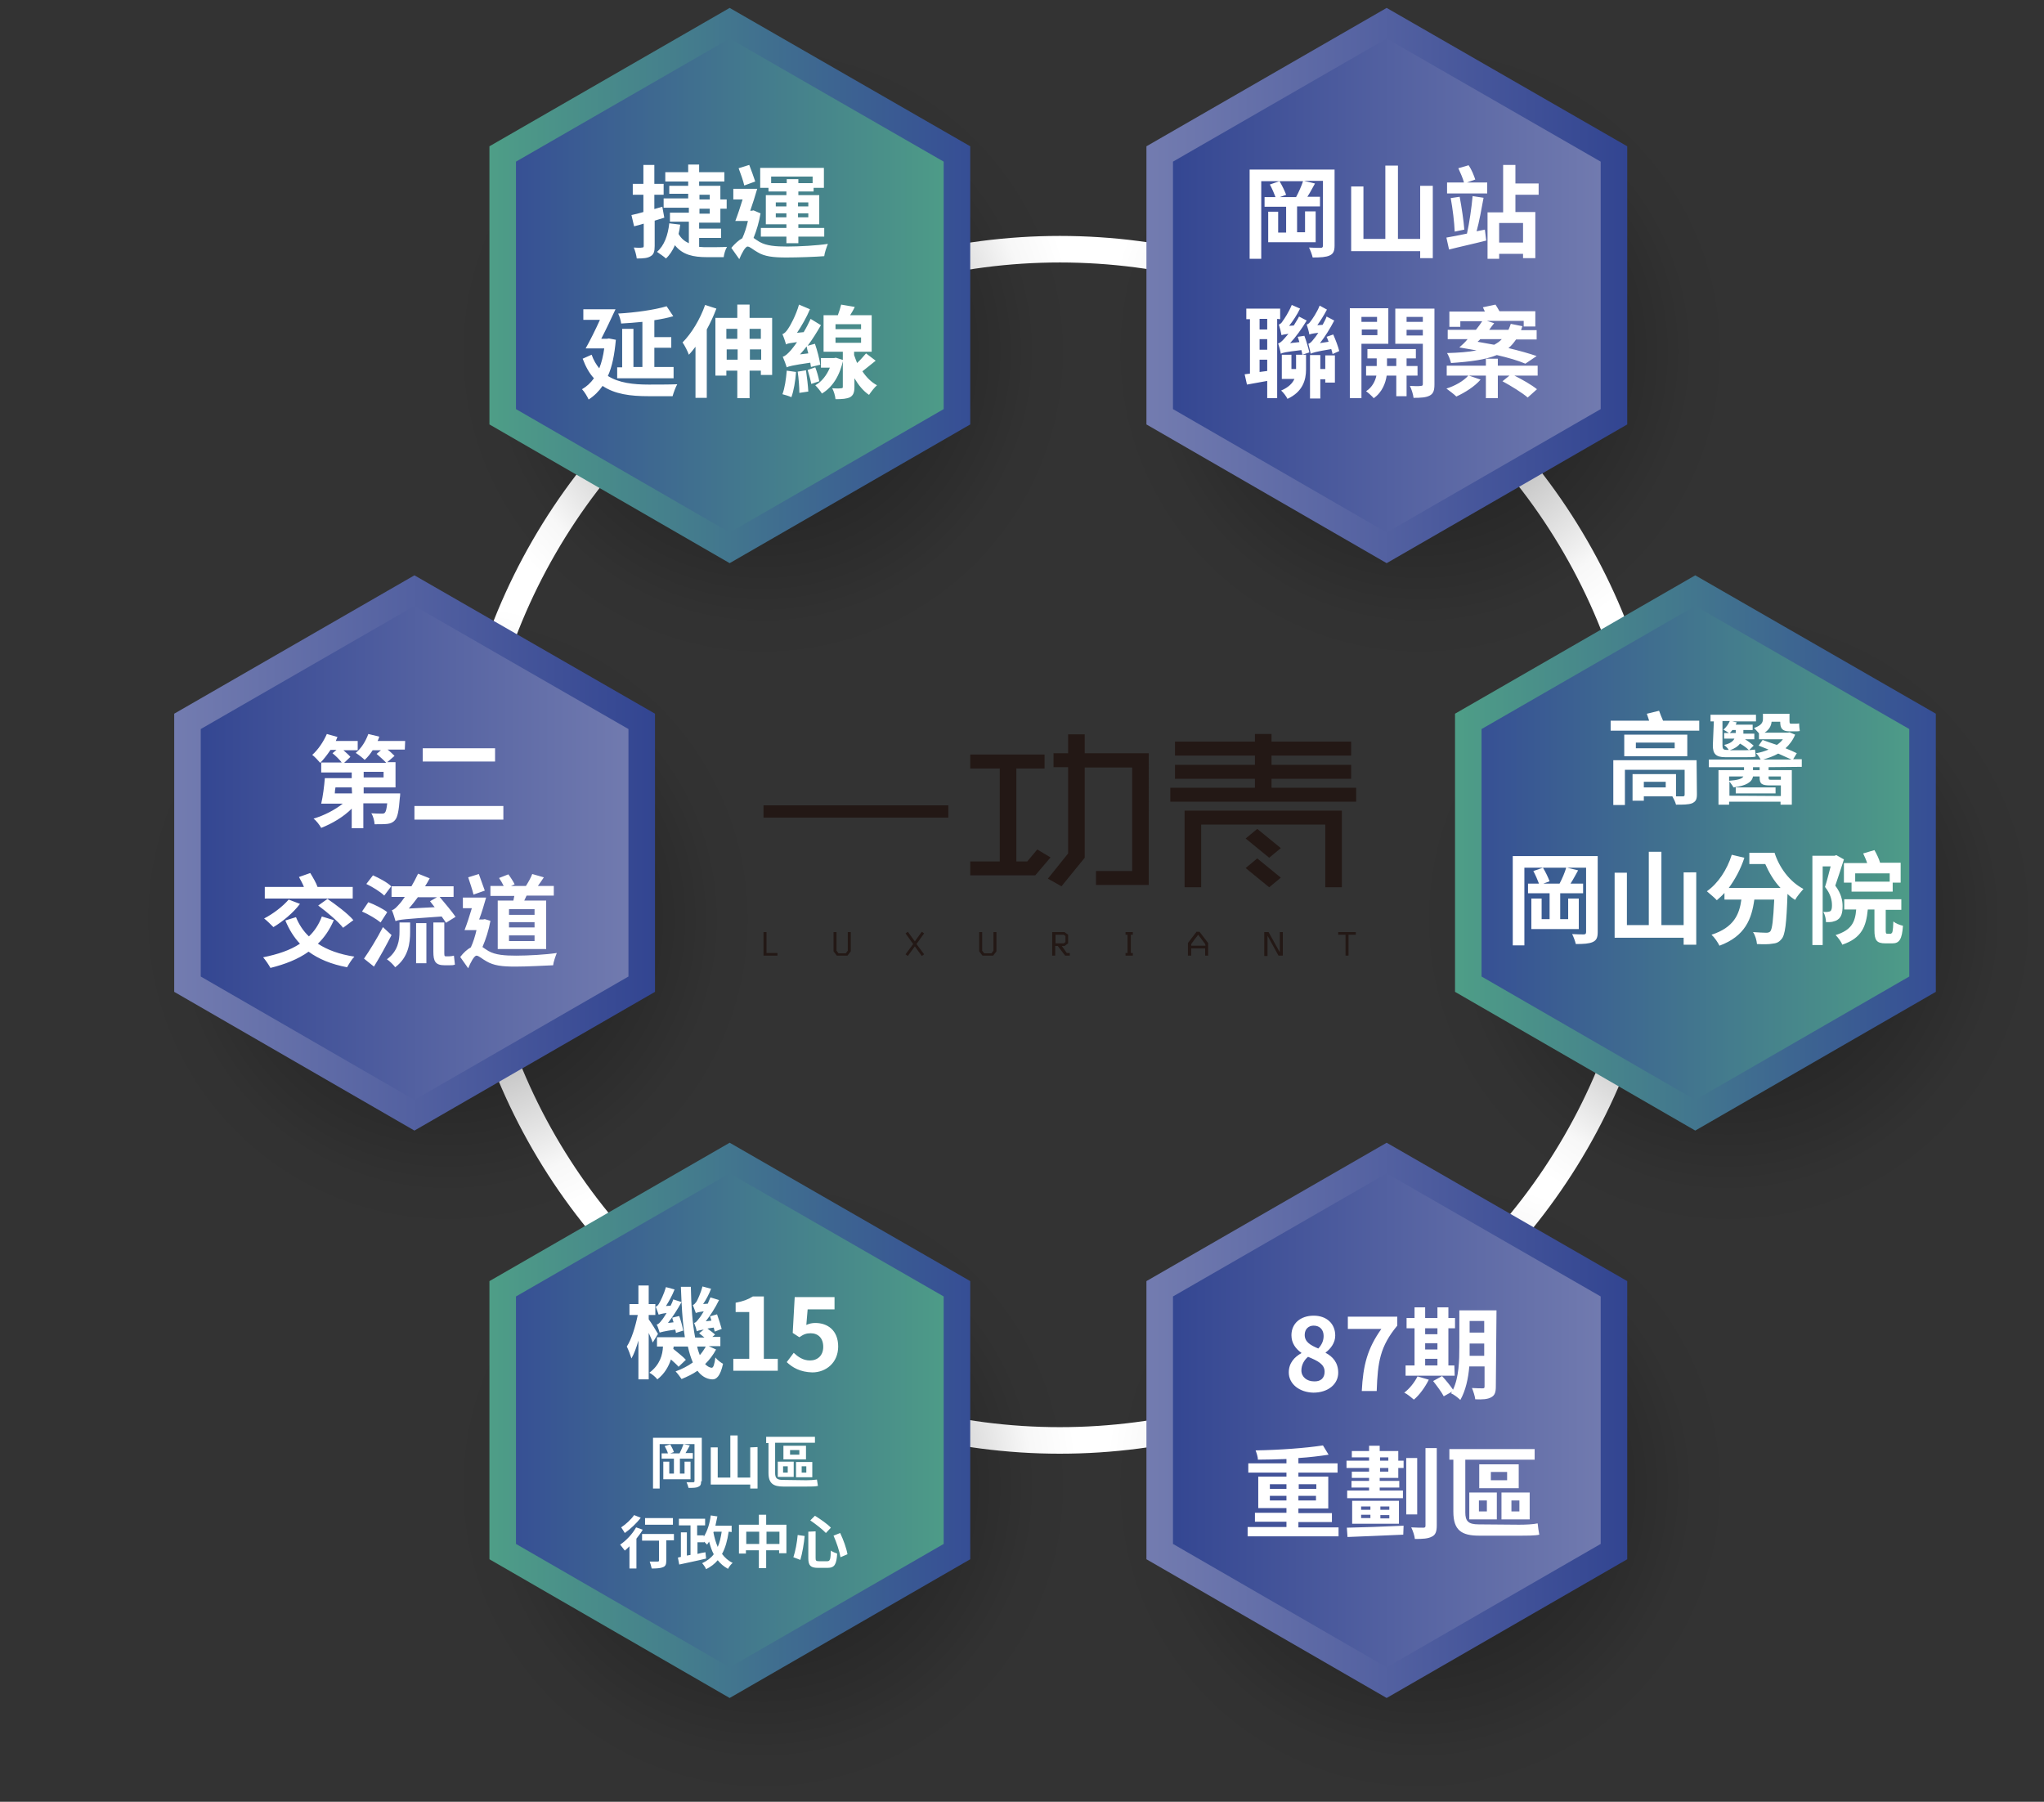 <svg viewBox="0 0 616 543" fill="none" xmlns="http://www.w3.org/2000/svg" xmlns:xlink="http://www.w3.org/1999/xlink">
<rect x="0" y="0" width="616" height="543" fill="#333333" stroke="none"/>
<radialGradient id="p0" cx="95" cy="103" r="95" gradientUnits="userSpaceOnUse">
	<stop offset="0.5" stop-opacity="0.23"/>
	<stop offset="0.75" stop-opacity="0.09"/>
	<stop offset="0.85" stop-opacity="0.03"/>
	<stop offset="1" stop-opacity="0"/>
</radialGradient>
<linearGradient id="p1" x1="16.45" y1="0" x2="153.45" y2="0" gradientUnits="userSpaceOnUse">
	<stop stop-color="#324591"/>
	<stop offset="1" stop-color="#737CB0"/>
</linearGradient>
<linearGradient id="p2" x1="157.45" y1="0" x2="12.45" y2="0" gradientUnits="userSpaceOnUse">
	<stop stop-color="#324591"/>
	<stop offset="1" stop-color="#737CB0"/>
</linearGradient>
<linearGradient id="p3" x1="16.45" y1="0" x2="153.45" y2="0" gradientUnits="userSpaceOnUse">
<stop stop-color="#364E95"/>
<stop offset="0.92" stop-color="#4C9788"/>
<stop offset="1" stop-color="#4E9E87"/>
</linearGradient>
<linearGradient id="p4" x1="157.45" y1="0" x2="12.45" y2="0" gradientUnits="userSpaceOnUse">
<stop stop-color="#364E95"/>
<stop offset="0.92" stop-color="#4C9788"/>
<stop offset="1" stop-color="#4E9E87"/>
</linearGradient>
<defs>
<g id="list1">
	<circle fill="url(#p0)" cx="95" cy="102" r="95"/>
	<polygon style="fill:url(#p1);stroke:url(#p2);stroke-width:8;" points="16.5,43.4 84.9,4 153.4,43.4 153.4,122.6 84.9,162.1 16.5,122.6"/>
</g>
<g id="list2">
	<circle fill="url(#p0)" cx="95" cy="102" r="95"/>
	<polygon style="fill:url(#p3);stroke:url(#p4);stroke-width:8;" points="16.5,43.4 84.9,4 153.4,43.4 153.4,122.6 84.9,162.1 16.5,122.6"/>
</g>
</defs>
<circle stroke="#fff8" stroke-width="8" cx="319.4" cy="254.6" r="179.5"/>
<use xlink:href="#list1" x="333" y="3" />
<use xlink:href="#list1" x="40" y="174" />
<use xlink:href="#list1" x="333" y="345" />
<use xlink:href="#list2" x="135" y="3" />
<use xlink:href="#list2" x="426" y="174" />
<use xlink:href="#list2" x="135" y="345" />
<path fill="#231815" d="M234.3,288h-4.2v-7.1h0.9v6.3h3.3V288z M256.4,280.9v5.8l-1,1.3h-3.2l-1-1.3v-5.8h0.9v5.6l0.6,0.8h2.2l0.6-0.8
	v-5.6H256.4L256.4,280.9z M277.8,288.1l-2.1-2.9l-2.1,2.9l-0.7-0.5l2.3-3.1l-2.3-3.2l0.7-0.5l2.1,2.9l2.1-2.9l0.7,0.5l-2.3,3.2
	l2.3,3.1L277.8,288.1L277.8,288.1z M300.3,280.9v5.8l-1,1.3h-3.2l-1-1.3v-5.8h0.9v5.6l0.6,0.8h2.2l0.6-0.8v-5.6H300.3L300.3,280.9z
	 M321.5,287.2h0.9v0.8H321l-2.2-2.9H318v2.9h-0.9v-7.1h3.7l1.1,0.8v2.6l-1.1,0.8H320L321.5,287.2L321.5,287.2z M320.6,284.3l0.5-0.4
	v-1.8l-0.5-0.4h-2.5v2.6L320.6,284.3L320.6,284.3z M341.4,281.7h-0.6v5.5h0.6v0.8h-2.2v-0.8h0.6v-5.5h-0.6v-0.8h2.2V281.7z M358,288
	v-3.8l2.6-3.4h0.9l2.6,3.4v3.8h-0.9v-2.2H359v2.2H358z M363.2,284.5l-2.1-2.8c-0.7,0.9-1.4,1.8-2.1,2.8v0.5h4.3L363.2,284.5
	L363.2,284.5z M381,288v-7.1h1.3l3.4,6.1v-6.1h0.9v7.1h-1.3l-3.3-6v6.1h-1V288z M405.5,288v-6.3h-2.2v-0.8h5.3v0.8h-2.2v6.3H405.5
	L405.5,288z M312.6,256l-3,3.6h-3.3v-28h8.5v-4.2h-22.4v4.2h8.9v28h-8.9v4.2H312l4.6-5.4L312.6,256z M326.9,221.3h-5v5.7h-4.4v4.2
	h4.4v26l-6.1,7.6l4.1,2.3l7-8.6v-27.2h14.3v31.2h-10.9v4.2h15.9V227h-19.3V221.3L326.9,221.3z M230.1,246.4h55.7v-3.7h-55.7
	L230.1,246.4L230.1,246.4z M375.4,261.6l7.1,5.8l3.5-2.9l-7.1-5.8L375.4,261.6z M383.2,237.4v-2.7h24v-4.2h-24v-2.8h24v-4.2h-24
	v-2.3h-5v2.3h-24.1v4.2h24.1v2.8h-24.1v4.2h24.1v2.7h-25.5v4.2h56v-4.2H383.2L383.2,237.4z M357,267.4h5v-18.9h37.4v18.9h5v-23.1
	H357V267.4z M375.4,252.7l7.1,5.8l3.5-2.9l-7.1-5.8L375.4,252.7z"/>
<path fill="#fff" d="M200.2,65.6c-1,0.3-1.9,0.6-2.9,0.9v7.6c0,1.7-0.3,2.6-1.2,3.1c-0.9,0.6-2.2,0.7-4.2,0.7
	c-0.1-0.9-0.5-2.4-0.9-3.3c1.1,0.1,2.1,0.1,2.5,0c0.4,0,0.5-0.1,0.5-0.5v-6.7c-1,0.3-2,0.6-2.9,0.8l-0.8-3.4c1-0.2,2.3-0.5,3.6-0.9
	v-5.2h-3.2v-3.3h3.2v-5.7h3.3v5.7h2.8v3.3h-2.8V63l2.4-0.7L200.2,65.6L200.2,65.6z M210.8,74.4c0.8,0.1,1.7,0.1,2.5,0.1
	c0.9,0,4.5,0,5.8-0.1c-0.5,0.8-0.9,2.2-1,3.1h-5c-4.2,0-7.4-0.7-9.7-3.6c-0.7,1.6-1.6,3-2.7,4c-0.5-0.5-2-1.5-2.7-2
	c2.2-1.9,3.3-5,3.7-8.6l3.3,0.4c-0.1,1-0.3,1.9-0.5,2.8c0.8,1.4,1.8,2.2,3.1,2.8v-6.5h-5.7v-2.7h5.7v-1.5H200v-2.8h7.4v-1.4h-5.7V56
	h5.7v-1.3h-6.9v-2.8h6.9v-2.3h3.3v2.3h7.6v2.8h-7.6V56h6.4v4.1h1.9v2.8h-1.9v4.2h-6.4v1.8h6.6v2.8h-6.6v2.7H210.8z M210.8,60.1h3.1
	v-1.4h-3.1V60.1z M210.8,64.4h3.1v-1.5h-3.1V64.4z M229.2,64.3c-0.4,2.5-1.2,5.2-2.1,7.4c0.4,0.3,1,0.7,1.8,1.2
	c2.1,1.2,4.9,1.4,8.4,1.4s8.9-0.3,12.2-0.8c-0.4,1-1,2.7-1.1,3.7c-2.5,0.2-7.8,0.4-11.4,0.4c-4,0-6.6-0.3-8.7-1.6
	c-1.3-0.7-2.3-1.7-3-1.7s-1.8,2.1-2.5,3.8l-2.4-3.4c1.1-1.3,2.2-2.3,3.3-2.9c0.7-1.5,1.3-3.4,1.7-5.2h-3.8c0.7-1.8,1.5-4.2,2.2-6.5
	H221v-3.2h7.2c-0.6,2.1-1.4,4.6-2.1,6.6h0.5l0.5-0.1L229.2,64.3L229.2,64.3z M224.3,55.9c-0.3-1.4-1.1-3.6-1.7-5.2l3.2-1
	c0.6,1.6,1.4,3.7,1.8,5L224.3,55.9z M231.6,56.6h-2.5v-6h19.2v6h-3.1v1.1h-4.6v1.1h6.3v8.8h-6.3v1.1h7.8v2.6h-7.8v2H237v-2h-7.7
	v-2.6h7.7v-1.1h-6.2v-8.8h6.2v-1.1h-5.4V56.6z M232.4,53.2v2h4.7V54h3.5v1.2h4.3v-2H232.4z M233.8,62.2h3.2V61h-3.2V62.2z M237,65.5
	v-1.2h-3.2v1.2H237z M240.5,61v1.2h3.1V61H240.5z M243.6,64.3h-3.1v1.2h3.1V64.3z M185.6,102.4c-0.4,4.4-1.1,8.1-2.4,10.9
	c3.3,2.1,7.7,2.6,12.3,2.6c1.7,0,6.6,0,8.6-0.1c-0.5,0.9-1.1,2.5-1.4,3.6h-7.3c-5.4,0-10.1-0.6-13.8-3.1c-1.1,1.6-2.5,3-4.2,4.1
	c-0.4-0.9-1.3-2.4-2-3.1c1.4-0.8,2.6-1.9,3.6-3.3c-1.4-1.5-2.5-3.5-3.4-5.9l2.7-1.2c0.6,1.7,1.4,3,2.3,4.1c0.7-1.7,1.2-3.8,1.5-6
	h-5.6c1.3-2.3,2.9-5.5,4.3-8.6h-5v-3.2h9.7c-1.3,2.8-2.9,6.2-4.3,8.9h1.7l0.6-0.1L185.6,102.4L185.6,102.4z M203,114h-17v-3.3h1.5
	V99.1h3.4v11.5h2.7V97c-2.1,0.2-4.4,0.4-6.4,0.5c-0.1-0.9-0.5-2.2-0.9-3c5.2-0.3,10.9-1.1,14.6-2.2l2,3c-1.7,0.5-3.7,0.9-5.7,1.2
	v5.1h5.1v3.2h-5.1v5.8h5.8L203,114L203,114z M215.9,93c-0.8,2.1-1.8,4.3-2.9,6.3v20.6h-3.4v-15.4c-0.7,0.9-1.3,1.7-2,2.4
	c-0.3-0.9-1.3-2.9-1.9-3.7c2.7-2.7,5.3-7,6.8-11.3L215.9,93L215.9,93z M232.7,95.8V113h-3.4v-1.3h-3.4v8.3h-3.7v-8.3h-3.3v1.5h-3.3
	V95.8h6.6v-4h3.7v4H232.7z M218.9,99.1v3h3.3v-3H218.9z M222.3,108.4v-3.1H219v3.1H222.3z M225.9,99.1v3h3.4v-3H225.9z M229.4,108.4
	v-3.1H226v3.1H229.4z M244.4,110.6c-0.1-0.4-0.1-0.8-0.2-1.3c-5.5,0.8-6.5,1.1-7.1,1.4c-0.2-0.7-0.8-2.3-1.2-3.2
	c0.8-0.2,1.5-0.9,2.5-2c0.3-0.4,1-1.2,1.8-2.4c-2.2,0.3-2.9,0.4-3.3,0.7c-0.2-0.7-0.7-2.2-1.1-3.1c0.6-0.2,1.1-0.7,1.7-1.6
	c0.6-0.8,2.4-4.1,3.3-7.3l3.3,1.4c-1,2.4-2.5,5-3.9,7.1l2-0.2c0.8-1.3,1.5-2.7,2.1-4l3.1,1.9c-1.2,2.1-2.5,4.2-4,6.2l2.2-0.6
	c0.7,2,1.4,4.7,1.6,6.3L244.4,110.6L244.4,110.6z M239.9,112.1c-0.2,2.8-0.7,5.7-1.4,7.6c-0.6-0.3-1.9-0.7-2.7-0.9
	c0.7-1.8,1.1-4.6,1.3-7.1L239.9,112.1L239.9,112.1z M242.9,111.6c0.3,2,0.6,4.6,0.7,6.4l-2.7,0.4c0-1.7-0.2-4.4-0.5-6.4L242.9,111.6
	z M243.6,106.5c-0.2-0.7-0.4-1.4-0.5-2.1c-0.6,0.8-1.3,1.6-2,2.4L243.6,106.5L243.6,106.5z M245.7,110.7c0.5,1.3,1,3,1.2,4.2
	l-2.4,0.8c-0.2-1.1-0.7-2.9-1.1-4.2L245.7,110.7L245.7,110.7z M254.1,108.5c-1,4.7-3.2,8.2-6.4,10.1c-0.4-0.7-1.4-1.9-2-2.5
	c1.9-1,3.5-3.1,4.4-5.3h-2.7v-2.9h4l0.5-0.1L254.1,108.5z M263.9,108.7c-1.4,1.1-2.8,2.3-4,3.2c1.2,1.8,2.7,3.3,4.4,4.2
	c-0.8,0.7-1.8,2-2.4,2.9c-1.8-1.2-3.2-3-4.4-5v2.6c0,1.6-0.3,2.5-1.3,3.1c-1,0.5-2.4,0.6-4.4,0.6c-0.1-1-0.5-2.4-1-3.3
	c1.1,0.1,2.4,0.1,2.7,0c0.4,0,0.5-0.1,0.5-0.4V106h-5.8V95h4.3c0.4-1.1,0.8-2.3,1-3.2l4.1,0.7c-0.4,0.9-0.9,1.7-1.4,2.5h6.5v11h-5.3
	v1c0.3,0.8,0.6,1.7,0.9,2.4c1-0.9,2-2.1,2.7-2.9L263.9,108.7L263.9,108.7z M251.8,99.2h7.7v-1.5h-7.7V99.2z M251.8,103.3h7.7v-1.6
	h-7.7V103.3z M402.2,74c0,1.7-0.4,2.5-1.5,3s-2.7,0.6-5.1,0.6c-0.2-0.9-0.7-2.2-1.1-3c1.4,0.1,3.1,0.1,3.5,0.1
	c0.5,0,0.7-0.2,0.7-0.7V54.5H393l3.3,0.8c-0.8,1.4-1.5,2.8-2.3,4h3.8v2.9h-6.9V70h2.4v-6.3h3.2V73h-14.3v-9.2h3v6.3h2.4v-7.8h-6.5
	v-2.9h3.3c-0.4-1.1-1.1-2.7-1.7-3.8l2.9-1c0.8,1.3,1.6,3,2,4.1l-1.9,0.7h4.9c0.8-1.5,1.6-3.3,2.1-4.8h-12.6V78h-3.5V51.1h25.6
	L402.2,74L402.2,74z M431.8,56v21.8H428v-2.1h-20.8V56.2h3.7V72h6.6V49.9h3.8V72h6.7V56H431.8L431.8,56z M447.5,69.2l0.4,3.3
	c-3.9,1-8.1,1.9-11.2,2.7l-0.8-3.6c1.7-0.3,3.9-0.7,6.2-1.2c0.7-3.1,1.4-7.9,1.7-11.3l3.3,0.5c-0.6,3.3-1.3,7.2-2.1,10.1L447.5,69.2
	L447.5,69.2z M442.1,55h6.1v3.3h-12.1V55h5.1c-0.3-1.2-1.1-3-1.7-4.3l3.1-0.9c0.9,1.3,1.6,3.1,2,4.3L442.1,55L442.1,55z M439.9,59.3
	c0.6,3.2,1.2,7.2,1.4,9.9l-2.9,0.6c-0.1-2.7-0.6-6.9-1.2-10.1L439.9,59.3L439.9,59.3z M456.7,58.7v5.2h6v13.9H459v-1.3h-7.2V78h-3.5
	V64h4.7V49.7h3.7v5.6h7v3.4H456.7z M459,67.2h-7.2v5.9h7.2V67.2z M384.9,96.1V120h-3v-5.2c-2.1,0.4-4.3,0.8-6.1,1.1l-0.7-3.1
	l1.6-0.2V96.2h-1.1V93h10.2v3.2L384.9,96.1L384.9,96.1z M381.9,96.1h-2.3v3.2h2.3V96.1z M381.9,102.2h-2.3v3.2h2.3V102.2z
	 M381.9,111.8v-3.4h-2.3v3.7L381.9,111.8z M393.1,101.2c0.6,1.6,1.2,3.7,1.5,5l-2.1,0.7c-0.1-0.4-0.2-0.9-0.3-1.4
	c-4.9,0.6-5.7,0.8-6.2,1.1c-0.1-0.7-0.5-2.2-0.8-3.1c0.5-0.1,1.1-0.6,1.8-1.4c0.2-0.2,0.7-0.8,1.3-1.5c-1.4,0.2-1.8,0.3-2.1,0.4
	c-0.1-0.7-0.5-2.3-0.8-3.2c0.4-0.1,0.9-0.5,1.2-1.1c0.4-0.5,1.8-2.6,2.7-4.8l2.5,1.1c-0.9,1.9-2.2,3.8-3.3,5.2l1.4-0.1
	c0.5-0.9,1.1-1.7,1.6-2.7l2.3,1.2c-1.5,2.5-3.3,5-5,6.8l2.8-0.3c-0.2-0.5-0.3-1.1-0.5-1.6L393.1,101.2L393.1,101.2z M390.6,106.9h3
	v4.5c0,3.1-1,6.7-5.6,8.8c-0.3-0.7-1.3-2-1.9-2.5c2.3-1,3.4-2.2,4-3.5h-3.8v-7.3h2.9v4.3h1.4V106.9L390.6,106.9z M401.6,106.7
	c-0.1-0.4-0.2-1-0.4-1.5c-4.8,0.8-5.6,1.1-6.2,1.4c-0.1-0.7-0.5-2.2-0.7-3c0.5-0.1,1-0.6,1.6-1.4c0.3-0.3,0.8-1,1.4-1.9
	c-1.9,0.2-2.4,0.4-2.7,0.5c-0.1-0.7-0.5-2.1-0.8-3c0.4-0.1,0.8-0.4,1.2-1c0.4-0.5,1.9-2.6,2.7-4.7l2.2,1.2C399,95,398,96.6,397,98
	l1.6-0.1c0.4-0.8,0.9-1.6,1.2-2.5l2.3,1.2c-1.3,2.5-2.8,4.9-4.3,6.8l2.6-0.4c-0.2-0.5-0.4-1.1-0.6-1.5l2-0.7c0.7,1.6,1.5,3.7,1.8,5
	L401.6,106.7L401.6,106.7z M399.4,107.1h2.9v8.2h-2.9v-1h-1.5v5.8h-3.1V107h3.1v4.2h1.5V107.1L399.4,107.1z M410.3,103.6V120h-3.5
	V92.9h11.6v10.7H410.3L410.3,103.6z M410.3,95.5V97h4.7v-1.5H410.3z M415.1,101v-1.7h-4.7v1.7H415.1z M423.9,113.2v6.2h-3.1v-6.2
	h-2.9c-0.3,2.1-1.3,5-3.9,6.8c-0.5-0.6-1.6-1.6-2.3-2.1c1.9-1.2,2.8-3.2,3.1-4.7h-3.1v-2.9h3.2V108h-2.8v-2.8h14.6v2.8h-2.8v2.3h3.3
	v2.9L423.9,113.2L423.9,113.2z M420.8,110.3V108H418v2.3H420.8z M432.3,115.8c0,1.8-0.3,2.8-1.4,3.4s-2.7,0.7-4.9,0.7
	c-0.1-1-0.6-2.6-1.1-3.6c1.4,0.1,2.8,0.1,3.3,0c0.5,0,0.6-0.2,0.6-0.6v-12.1h-8.3V93h11.8V115.8z M423.9,95.5V97h4.9v-1.5H423.9z
	 M428.8,101.1v-1.7h-4.9v1.7H428.8z M463.4,113.2h-7c2.4,1.2,5.2,2.8,6.8,4.1l-2.8,2.5c-1.6-1.4-5-3.5-7.6-4.9l2.1-1.7h-3.5v6.8
	h-3.6v-6.8h-5.1l3.5,1.2c-1.8,2.1-4.7,3.9-7.3,5.1c-0.7-0.7-2.2-1.8-3-2.4c2.6-0.8,5.2-2.3,6.6-3.9H436v-3h11.8v-2.1h3.6v2.1h12
	V113.2L463.4,113.2z M459.7,109.6c-2.1-0.9-5.1-1.8-8.6-2.6c-3.4,1.4-7.9,2-13.8,2.4c-0.3-1.1-0.7-2.2-1.2-3
	c3.5-0.1,6.4-0.3,8.9-0.8c-1.7-0.3-3.4-0.6-5.2-0.9c0.8-0.7,1.7-1.5,2.5-2.5h-6v-2.8h8.5c0.7-0.9,1.4-1.8,1.9-2.6h-6.6v1.7h-3.3
	v-4.6h10.7c-0.2-0.4-0.4-0.9-0.6-1.3l3.8-0.8c0.4,0.6,0.8,1.3,1.2,2h10.8v4.6h-3.5v-1.7h-11.1l2.2,0.7c-0.5,0.6-1,1.3-1.5,2h5.8
	c0.3-0.6,0.5-1.2,0.7-1.8l3.5,0.7c-0.1,0.4-0.3,0.8-0.4,1.2h4.7v2.8h-6.2c-0.7,1-1.4,1.9-2.3,2.6c3.3,0.8,6.2,1.6,8.5,2.4
	L459.7,109.6L459.7,109.6z M446.1,102.2c-0.2,0.3-0.5,0.5-0.8,0.8c1.7,0.3,3.4,0.6,5,0.9c0.9-0.5,1.7-1,2.3-1.7L446.1,102.2
	L446.1,102.2z M122,225.9h-5.2c0.8,0.6,1.6,1.4,2.1,1.9l-2.2,1.9h2.5v7.6h-9.6v1.8h11c0,0,0,0.9-0.1,1.3c-0.3,4-0.7,6-1.5,6.8
	c-0.6,0.7-1.4,1-2.3,1.1s-2.3,0.1-3.8,0.1c-0.1-1.1-0.4-2.4-1-3.3c1.3,0.1,2.5,0.1,3.1,0.1c0.4,0,0.8,0,1-0.3
	c0.3-0.3,0.5-1.1,0.7-2.8h-7.2v7.5H106v-5.9c-2.5,2.5-5.9,4.5-9.2,5.8c-0.5-0.9-1.5-2.2-2.3-2.8c3.1-0.9,6.4-2.6,8.8-4.5h-6.5
	c0.5-2.1,0.9-5.2,1.1-7.7h8.1v-1.7h-9.2v-3h6.2c-0.7-0.9-1.8-2-2.8-2.8l1.2-1h-1.8c-1,1.5-2.1,2.9-3.1,3.9c-0.5-0.6-1.7-1.9-2.4-2.4
	c1.8-1.6,3.4-4,4.4-6.3l3.2,0.9c-0.2,0.4-0.3,0.8-0.5,1.2h6.6v2.8h-4.3c0.8,0.7,1.6,1.4,2.1,2l-1.9,1.8h12.7c-0.7-0.8-2-1.9-2.9-2.7
	l1.3-1.1h-2.5c-0.7,1.1-1.5,2.1-2.4,2.9c-0.6-0.6-1.9-1.6-2.7-2.1c1.7-1.4,3-3.5,3.8-5.7l3.3,0.8c-0.1,0.4-0.3,0.9-0.5,1.3h8.3
	L122,225.9L122,225.9z M106,237.3h-4.9c-0.1,0.6-0.2,1.2-0.2,1.8h5.2L106,237.3L106,237.3z M115.6,232.6h-6v1.7h6V232.6z
	 M151.7,242.9v4.1h-26.8v-4.1H151.7z M149.2,225.5v4h-21.8v-4H149.2z M100.6,277.3c-1.2,2.8-2.8,5.2-4.8,7.1c2.9,1.9,6.5,3.2,11,3.9
	c-0.8,0.8-1.7,2.3-2.2,3.2c-4.8-0.9-8.6-2.5-11.6-4.7c-3.2,2.3-7.1,3.8-11.5,4.9c-0.4-0.8-1.5-2.4-2.2-3.2c4.4-0.9,8.1-2.1,11.1-4.1
	c-1.8-1.9-3.3-4.3-4.4-7l3.2-1c0.9,2.2,2.2,4.2,3.9,5.8c1.7-1.6,3-3.6,3.9-6L100.6,277.3z M90.4,272.4c-2,2.7-5.3,5.4-8,7
	c-0.7-0.7-2-2-2.8-2.6c2.7-1.4,5.6-3.6,7.4-5.7L90.4,272.4z M106.2,270.8H79.8v-3.5h11.8c-0.4-1-1-2.1-1.5-3l3.4-1.2
	c0.8,1.3,1.8,3,2.2,4.2h-0.1h10.7v3.5H106.2z M98.7,270.9c2.6,1.8,6.1,4.4,7.8,6.4l-3.1,2.3c-1.5-1.9-4.8-4.7-7.5-6.7L98.7,270.9
	L98.7,270.9z M114.7,278c-1.2-1-3.7-2.5-5.6-3.3l1.9-2.8c1.9,0.7,4.5,2,5.7,3L114.7,278z M118,281.8c-1.6,3.1-3.5,6.6-5.3,9.5
	l-3-2.4c1.6-2.3,3.9-6,5.7-9.5L118,281.8L118,281.8z M115.8,269.9c-1.1-1.1-3.5-2.6-5.4-3.5l2-2.6c1.8,0.8,4.3,2.1,5.5,3.3
	L115.8,269.9z M120.4,278h3.2v2.9c0,3.3-0.5,7.6-4.5,10.6c-0.5-0.7-1.7-1.9-2.5-2.4c3.4-2.5,3.8-5.8,3.8-8.4V278L120.4,278z
	 M134.4,278.1c-0.3-0.5-0.8-1.2-1.3-1.9c-11.2,0.8-12.8,0.9-13.9,1.4c-0.2-0.7-0.7-2.4-1.1-3.3c0.8-0.2,1.4-0.9,2.3-1.9
	c0.4-0.4,0.9-1.1,1.6-2.1h-4v-3.2h6c0.7-1.2,1.4-2.5,2-3.8l3.5,1.4c-0.4,0.8-0.9,1.6-1.4,2.4h8.6v3.2h-4.2c1.6,1.9,3.7,4.4,4.8,6
	L134.4,278.1L134.4,278.1z M126,270.3c-0.9,1.2-1.8,2.4-2.8,3.5l7.8-0.4c-0.5-0.6-1-1.3-1.4-1.8l2.1-1.2H126V270.3z M125.4,278.2
	h3.1v12.1h-3.1V278.2z M135.4,288.2c0.4,0,1.1-0.1,1.4-0.2c0.1,0.8,0.2,2,0.3,2.7c-0.4,0.2-1.1,0.2-1.7,0.2H134
	c-2.8,0-3.4-1.2-3.4-4.1V278h3.3v8.9c0,1,0,1.3,0.4,1.3L135.4,288.2L135.4,288.2z M147.8,277.5c-0.5,2.8-1.4,5.6-2.4,7.9
	c0.4,0.3,1,0.7,1.8,1.2c2.1,1.2,4.9,1.4,8.4,1.4s8.9-0.3,12.2-0.8c-0.4,1-1,2.7-1.1,3.7c-2.5,0.1-7.8,0.4-11.4,0.4
	c-4,0-6.5-0.3-8.7-1.6c-1.3-0.7-2.3-1.7-3-1.7s-1.8,2.1-2.5,3.8l-2.4-3.4c1-1.3,2.1-2.3,3.2-2.9c0.7-1.5,1.3-3.4,1.7-5.2H140
	c0.7-1.8,1.5-4.2,2.2-6.6h-2.7v-3.2h7c-0.6,2.1-1.3,4.5-2.1,6.6h1.2l0.5-0.1L147.8,277.5L147.8,277.5z M142.7,269.6
	c-0.3-1.4-1.1-3.6-1.6-5.2l3.2-1c0.6,1.6,1.3,3.6,1.8,5L142.7,269.6z M154.7,271.5c0.1-0.5,0.2-1,0.3-1.5h-7.2v-3h4
	c-0.4-0.8-0.9-1.7-1.4-2.4l2.8-1.1c0.7,0.9,1.5,2.2,1.9,3L154,267h4.5c0.7-1.1,1.5-2.5,1.9-3.6l3.5,1c-0.6,0.9-1.2,1.8-1.8,2.6h4.8
	v2.9h-8.2c-0.2,0.5-0.5,1-0.7,1.5h6.6V286H150v-14.6h4.7V271.5z M161.1,274h-7.7v1.7h7.7V274z M161.1,277.9h-7.7v1.6h7.7V277.9z
	 M161.1,281.9h-7.7v1.7h7.7V281.9z M196.7,404.6c-0.2-0.7-0.7-1.8-1.2-2.9v14h-3.1V404c-0.6,2.1-1.3,4-2.1,5.4
	c-0.3-1-0.9-2.6-1.4-3.6c1.4-2.1,2.6-6,3.3-9.5h-2.5V393h2.7v-5.6h3.1v5.6h2v3.3h-2v1.3c0.7,0.9,2.4,3.7,2.8,4.4L196.7,404.6
	L196.7,404.6z M215.8,406.7c-0.9,1.7-2,3.1-3.3,4.4c0.6,0.6,1.2,1,1.9,1.1c0.6,0.1,0.9-1,1.2-3.1c0.5,0.7,1.7,1.6,2.3,1.9
	c-0.8,3.7-2,4.8-3.3,4.7c-1.8-0.1-3.3-1.1-4.4-2.6c-1.4,1-3.1,1.8-4.8,2.5c-0.4-0.6-1.2-1.7-1.8-2.3c1.9-0.7,3.7-1.6,5.2-2.7
	c-0.6-1.4-1.1-3-1.5-4.8H203c0,0.2,0,0.5-0.1,0.7c1.2,1,3,2.4,3.8,3.3l-2.2,2.1c-0.5-0.6-1.4-1.4-2.3-2.2c-0.7,2.1-1.9,4.3-4.1,6
	c-0.4-0.6-1.7-1.7-2.4-2c3.2-2.4,4-5.4,4.1-7.9H198V403h8.4c-0.5-3.1-0.8-6.6-1-10.6c-1.2,2.2-2.7,4.5-4.1,6.3l1.7-0.2
	c-0.2-0.5-0.3-0.9-0.4-1.4l2.1-0.5c0.5,1.4,1,3.2,1.2,4.4l-2.2,0.7c0-0.3-0.1-0.6-0.2-1c-3.6,0.5-4.3,0.8-4.7,0.9
	c-0.2-0.5-0.5-1.8-0.9-2.4c0.5-0.1,1-0.6,1.5-1.3c0.3-0.3,0.8-1.1,1.5-2.2c-1.6,0.2-2.1,0.4-2.4,0.5c-0.2-0.5-0.6-1.8-0.9-2.4
	c0.4-0.1,0.8-0.5,1.1-1.1c0.3-0.5,1.4-2.7,2-4.8l2.6,0.7c-0.7,1.8-1.7,3.6-2.6,5l1.4-0.1c0.3-0.6,0.6-1.2,0.8-1.9l2.5,0.8
	c-0.1-1.4-0.1-3-0.2-4.6h3c0.1,5.9,0.5,11.2,1.3,15.3h2.8c-0.5-0.4-1.1-0.9-1.6-1.3l1.4-1.1c-1.4,0.2-1.9,0.4-2.1,0.5
	c-0.1-0.5-0.5-1.8-0.8-2.5c0.5-0.1,0.9-0.6,1.5-1.4c0.3-0.3,0.8-1.1,1.4-2.1c-1.6,0.2-2.1,0.4-2.4,0.5c-0.2-0.5-0.6-1.7-0.9-2.4
	c0.4-0.1,0.7-0.5,1.1-1c0.3-0.5,1.3-2.6,1.8-4.6l2.6,0.7c-0.6,1.6-1.5,3.3-2.4,4.6l1.4-0.1c0.3-0.6,0.5-1.3,0.8-1.9l2.6,0.8
	c-1.1,2.3-2.6,4.6-4,6.4l1.7-0.2c-0.1-0.4-0.3-0.9-0.4-1.3l2.1-0.6c0.5,1.4,1.1,3.3,1.4,4.4l-2.1,0.8c-0.1-0.4-0.2-0.8-0.3-1.2
	c-0.8,0.1-1.4,0.2-1.9,0.3c0.8,0.6,1.8,1.3,2.3,1.8l-0.8,0.7h2.4v2.8h-3.5L215.8,406.7L215.8,406.7z M210.1,405.8
	c0.2,1,0.5,1.8,0.8,2.6c0.7-0.8,1.3-1.7,1.8-2.6H210.1z M221,409.5h4.8v-14.1h-4.1v-2.8c2.2-0.4,3.8-1,5.2-1.9h3.3v18.8h4.2v3.6H221
	V409.5L221,409.5z M237.1,410.5l2.1-2.8c1.3,1.2,2.8,2.3,4.9,2.3c2.3,0,4-1.5,4-4.1s-1.5-4.1-3.8-4.1c-1.3,0-2.1,0.3-3.4,1.2l-2-1.3
	l0.6-10.8h12v3.7h-8.1l-0.4,4.7c0.9-0.4,1.7-0.6,2.7-0.6c3.7,0,6.9,2.2,6.9,7.1s-3.7,7.8-7.8,7.8
	C241.1,413.5,238.8,412.1,237.1,410.5z M512.1,217.2v3h-26.7v-3H497c-0.2-0.7-0.5-1.5-0.7-2.1l3.7-0.9c0.3,0.9,0.8,2.1,1.2,3H512.1z
	 M511.4,239.4c0,1.6-0.4,2.2-1.5,2.7c-1.1,0.4-2.7,0.4-4.8,0.4c-0.2-0.8-0.7-1.8-1.1-2.5h-8.6v1.3H492v-8h13.1v6.7h-0.4
	c1.1,0,2.1,0,2.4,0c0.4,0,0.6-0.1,0.6-0.5V232h-18v10.6h-3.5v-13.5h25.1L511.4,239.4L511.4,239.4z M508.5,227.9h-19v-6.5h19V227.9z
	 M504.7,223.8H493v1.7h11.7V223.8z M502,235.6h-6.6v1.7h6.6V235.6z M533,231.2v0.9h7v10.4h-3.4v-0.9h-15.5v0.9h-3.2v-10.4h7.7v-0.9
	H515v-2.3h15.6c-0.3-0.6-0.9-1.5-1.4-1.9c1.3-0.2,2.6-0.6,3.8-1.1c-1-0.4-2-0.8-3-1.2l1.2-1.7c1.3,0.5,2.8,1,4.3,1.5
	c0.7-0.5,1.3-1,1.8-1.7h-7.2V221c-0.5-0.6-1.2-1.3-1.5-1.6c2.3-0.8,2.7-1.7,2.7-2.8v-1.5h8v2.2c0,0.6,0.1,0.8,0.4,0.8h1.1
	c0.4,0,1.1,0,1.4-0.1c0,0.7,0.1,1.6,0.2,2.3c-0.4,0.1-1,0.1-1.6,0.1h-1.5c-2.2,0-2.8-0.9-2.8-2.9h-2.6c-0.1,1.2-0.7,2.4-2.1,3.3h7
	l0.5-0.1l1.7,0.7c-0.7,1.7-1.7,3-2.9,4.1c1.3,0.5,2.6,1.1,3.4,1.5l-1.1,1.8h2.6v2.3L533,231.2L533,231.2z M516.5,217.4h-1v-2h13.7v2
	H522l1.4,0.3c-0.1,0.2-0.2,0.4-0.3,0.7h5.1v1.6h-2.8v1.1h3.3v1.7h-2.8c1,0.6,2,1.4,2.6,1.9l-1.4,1.4c-0.6-0.6-1.6-1.4-2.7-2
	c-0.6,0.8-1.6,1.5-3.1,2h4.6c0.9,0,2.4-0.1,3-0.2c0.1,0.7,0.2,1.5,0.2,2.1c-0.6,0.2-1.9,0.2-3.1,0.2h-6c-3,0-3.8-1.1-3.8-3.6
	L516.5,217.4L516.5,217.4z M522.1,220c-0.3,0.4-0.6,0.7-0.9,1c-0.4-0.3-1.3-0.8-1.8-1.1c0.9-0.8,1.5-1.7,1.9-2.6h-2.2v7.3
	c0,1,0.2,1.4,1.3,1.4h0.6c-0.3-0.5-0.9-1.1-1.4-1.5c1.8-0.4,2.7-1.1,3.1-1.9h-3.1v-1.7h3.5V220H522.1L522.1,220z M536.7,239.9v-3.2
	h-3.2c-2.6,0-3.2-0.5-3.2-2.4V234h-2c-0.3,1.7-2,2.8-5.9,3.3c-0.2-0.5-0.8-1.2-1.2-1.8v4.3L536.7,239.9L536.7,239.9z M521.1,234v1.3
	c2.7-0.2,3.9-0.6,4.3-1.3H521.1z M535.1,237.3v1.8h-12v-1.8H535.1z M530.3,231.2h-2v0.9h2V231.2z M539.9,228.9
	c-1.1-0.5-2.5-1.1-4-1.8c-1.4,0.8-2.9,1.3-4.5,1.8H539.9z M533,234v0.3c0,0.7,0.1,0.7,0.9,0.7h2.8v-1H533L533,234z M481.5,280.9
	c0,1.7-0.4,2.5-1.5,3s-2.7,0.6-5.1,0.6c-0.2-0.9-0.7-2.2-1.1-3c1.4,0.1,3.1,0.1,3.5,0.1c0.5,0,0.7-0.2,0.7-0.7v-19.4h-5.7l3.3,0.8
	c-0.8,1.4-1.5,2.8-2.3,4h3.8v2.9h-6.9v7.8h2.4v-6.2h3.2v9.2h-14.3v-9.2h3.1v6.2h2.4v-7.8h-6.5v-2.9h3.3c-0.4-1.1-1.1-2.7-1.7-3.8
	l2.9-1c0.8,1.3,1.6,3,2,4.1l-1.9,0.7h4.9c0.8-1.5,1.6-3.4,2-4.8h-12.6v23.4h-3.5V258h25.6L481.5,280.9L481.5,280.9z M511.2,262.9
	v21.8h-3.8v-2.1h-20.8V263h3.7v15.8h6.6v-22.1h3.8v22.1h6.7v-15.9H511.2L511.2,262.9z M534.8,257c1.4,4.4,4.5,8.7,8.7,10.9
	c-0.7,0.8-2,2.3-2.5,3.3c-0.8-0.5-1.6-1.1-2.3-1.8c-0.3,8.9-0.7,12.4-1.8,13.6c-0.8,1-1.6,1.3-2.8,1.4c-1,0.2-2.8,0.2-4.6,0.1
	c-0.1-1.1-0.5-2.6-1.2-3.6c1.7,0.1,3.2,0.2,4,0.2c0.5,0,0.9-0.1,1.2-0.4c0.6-0.7,0.9-3.4,1.2-9.6h-6c-0.8,5.8-2.7,11-10.5,13.9
	c-0.5-1-1.5-2.5-2.4-3.3c6.8-2.2,8.4-6.2,9-10.6h-5.1v-2c-0.7,0.8-1.5,1.5-2.3,2.2c-0.6-0.7-2.2-2-3-2.7c3.4-2.4,6.1-6.5,7.5-11
	l3.8,0.9c-1.1,3.4-2.8,6.5-4.7,9.1h15.6c-2-2.1-3.5-4.7-4.6-7.2h-4.8V257H534.8L534.8,257z M555.7,259c-0.8,2.5-1.8,5.6-2.6,7.9
	c1.8,2.4,2.2,4.5,2.2,6.2c0,2-0.4,3.3-1.4,4c-0.5,0.4-1,0.5-1.7,0.7c-0.5,0.1-1.2,0.1-1.9,0.1c0-0.9-0.3-2.2-0.8-3.1
	c0.5,0,1,0.1,1.3,0c0.3,0,0.6-0.1,0.8-0.2c0.4-0.3,0.5-0.9,0.5-1.8c0-1.5-0.4-3.4-2.1-5.5c0.6-1.8,1.2-4.3,1.7-6.2h-2.4v23.7h-3.1
	v-26.9h6.7l0.5-0.2L555.7,259L555.7,259z M569.9,281.3c0.4,0,0.6-0.5,0.7-3.6c0.7,0.6,2,1.1,2.9,1.3c-0.3,4.1-1.1,5.3-3.2,5.3h-2.1
	c-2.7,0-3.3-1-3.3-4v-6.2h-2c-0.5,5.1-1.8,8.6-7.7,10.6c-0.3-0.9-1.3-2.2-2-2.9c4.8-1.5,5.9-3.9,6.2-7.7h-3.6V271H573v3.2h-4.7v6.2
	c0,0.9,0.1,1,0.5,1h1.1V281.3z M558.1,266h-2.4v-5.9h7c-0.3-1-0.8-2-1.2-2.9l3.4-1c0.7,1.2,1.4,2.7,1.7,3.8h6.2v6h-2.4v2.7H558V266
	H558.1z M559.1,263.2v2.5h10.4v-2.5H559.1z M388.4,413.6c0-2.9,1.8-4.7,3.8-5.8v-0.1c-1.7-1.2-3-2.9-3-5.3c0-3.6,2.8-5.9,6.7-5.9
	c3.9,0,6.5,2.4,6.5,6c0,2.2-1.4,4-2.9,5.1v0.1c2.1,1.1,3.8,2.9,3.8,6c0,3.4-3,6-7.5,6C391.6,419.6,388.4,417.1,388.4,413.6
	L388.4,413.6z M399.2,413.4c0-2.3-2.1-3.3-5-4.5c-1.2,1-2,2.5-2,4.1c0,2,1.7,3.3,3.8,3.3C397.9,416.4,399.2,415.4,399.2,413.4
	L399.2,413.4z M398.9,402.6c0-1.8-1.1-3.1-3-3.1c-1.5,0-2.7,1-2.7,2.8c0,2.1,1.7,3.1,4.1,4.1C398.4,405.2,398.9,404,398.9,402.6
	L398.9,402.6z M416.3,400.5h-10.1v-3.7h14.9v2.7c-5.2,6.3-5.9,10.9-6.2,19.7h-4.5C410.8,411.4,412.1,406.4,416.3,400.5L416.3,400.5z
	 M430.6,415.8c-1.1,2.2-2.8,4.6-4.5,6c-0.7-0.6-2-1.7-2.9-2.1c1.6-1.2,3.1-3.1,4-4.9L430.6,415.8L430.6,415.8z M438.4,414.6h-14.8
	v-3.1h2.7v-11.2h-2.4v-3.1h2.4V394h3.2v3.2h3.7V394h3.3v3.2h2v3.1h-2v11.2h1.8L438.4,414.6L438.4,414.6z M429.5,400.3v1.8h3.7v-1.8
	H429.5z M429.5,406.7h3.7v-1.9h-3.7V406.7z M429.5,411.5h3.7v-2h-3.7V411.5z M450.8,417.8c0,1.8-0.3,2.7-1.4,3.3s-2.6,0.7-4.8,0.6
	c-0.1-0.9-0.6-2.5-1-3.4c1.3,0.1,2.8,0.1,3.2,0.1c0.5,0,0.6-0.1,0.6-0.6v-6h-4.6c-0.3,3.6-1.1,7.3-2.7,10.1c-0.6-0.6-2-1.7-2.8-2
	c0.1-0.2,0.2-0.3,0.3-0.5l-2.5,1.4c-0.6-1.2-2.1-3.2-3.2-4.6l2.7-1.5c1.1,1.2,2.5,2.9,3.3,4.1c1.8-3.8,1.9-8.9,1.9-12.8v-11.1H451
	L450.8,417.8L450.8,417.8z M447.3,408.6v-3.7h-4.4v1.1c0,0.8,0,1.7,0,2.6H447.3L447.3,408.6z M442.9,398.1v3.5h4.4v-3.5H442.9z
	 M403.4,460.2v2.8H376v-2.8h11.7v-1.6h-9.5v-2.7h9.5v-1.4h-8.5V445h8.5v-1.2h-11.5V441h11.5v-1.3c-2.9,0.1-5.9,0.2-8.6,0.2
	c0-0.8-0.4-2-0.7-2.8c7-0.1,15.2-0.7,20.3-1.5l1.7,2.8c-2.6,0.4-5.8,0.8-9.1,1v1.6h11.8v2.8h-11.8v1.2h9v9.6h-9v1.4h10.1v2.7h-10.1
	v1.6h12.1V460.2z M382.7,448.7h5v-1.4h-5V448.7z M387.7,452.2v-1.4h-5v1.4H387.7z M391.4,447.3v1.4h5.3v-1.4H391.4z M396.6,450.8
	h-5.3v1.4h5.3V450.8z M421.4,440.2h1.6v2.2h-1.6v3h-5.6v0.9h5.9v2h-5.9v0.9h7v2.3H406v-2.3h6.6v-0.9h-5.3v-2h5.3v-0.9h-5.2v-1.9h5.2
	v-1.1h-6.8v-2.2h6.8v-1h-5.2v-1.9h5.2v-1.6h3.2v1.6h5.6L421.4,440.2L421.4,440.2z M405.9,460.4c4.3-0.1,10.9-0.3,17.1-0.6l-0.1,2.7
	c-6,0.3-12.5,0.5-16.8,0.7L405.9,460.4z M421.6,452.3v6.9h-14.1v-6.9H421.6z M410.2,455h2.8v-1h-2.8V455z M410.2,457.5h2.8v-1h-2.8
	V457.5z M415.9,440.2h2.5v-1h-2.5V440.2z M418.4,442.4h-2.5v1.1h2.5V442.4z M418.6,454H416v1h2.7v-1H418.6z M418.6,456.6H416v1h2.7
	v-1H418.6z M427.1,456.4h-3.3v-17h3.3V456.4z M433,436.3v23.4c0,1.9-0.4,2.9-1.5,3.4c-1.1,0.6-2.7,0.7-5.1,0.7
	c-0.1-1-0.6-2.5-1.1-3.5c1.6,0.1,3.1,0.1,3.6,0.1s0.7-0.1,0.7-0.6v-23.4h3.4V436.3z M457.8,459.5c1.9,0,4.3-0.1,5.6-0.4
	c0.1,0.9,0.3,2.5,0.5,3.4c-1.1,0.3-3.8,0.3-6.2,0.3h-11.9c-5.3,0-7.8-1.6-7.8-7.2v-15.7h-1.2v-3.2h25.7v3.2h-20.9v15.9
	c0,2.6,0.9,3.6,4,3.6L457.8,459.5L457.8,459.5z M442.8,449.8h8.3v8.1h-8.3V449.8z M445.7,455.5h2.4v-3.3h-2.4V455.5z M457.7,448.5
	h-11.9v-7.2h11.9V448.5z M454.2,443.6h-4.9v2.5h4.9V443.6z M461,457.9h-8.5v-8.1h8.5V457.9z M457.9,452.2h-2.4v3.3h2.4V452.2z
	 M211.3,446.4c0,1-0.2,1.4-0.9,1.7c-0.6,0.3-1.6,0.3-2.9,0.3c-0.1-0.5-0.4-1.3-0.6-1.7c0.8,0,1.8,0,2,0c0.3,0,0.4-0.1,0.4-0.4v-11.1
	H206l1.9,0.4c-0.4,0.8-0.9,1.6-1.3,2.3h2.2v1.7h-3.9v4.5h1.4v-3.6h1.8v5.3h-8.2v-5.3h1.8v3.6h1.4v-4.5h-3.7V438h1.9
	c-0.2-0.7-0.6-1.5-1-2.2l1.7-0.5c0.4,0.7,0.9,1.7,1.1,2.3L202,438h2.8c0.4-0.8,0.9-1.9,1.2-2.8h-7.2v13.4h-2v-15.3h14.7v13.1H211.3z
	 M228.3,436.1v12.5h-2.2v-1.2h-11.9v-11.2h2.1v9.1h3.8v-12.7h2.2v12.7h3.8v-9.1L228.3,436.1L228.3,436.1z M243,446.1
	c1.1,0,2.5-0.1,3.2-0.2c0.1,0.5,0.2,1.4,0.3,1.9c-0.7,0.2-2.2,0.2-3.6,0.2h-6.8c-3,0-4.5-0.9-4.5-4.1v-9h-0.7V433h14.7v1.8h-12v9.1
	c0,1.5,0.5,2.1,2.3,2.1L243,446.1L243,446.1z M234.4,440.5h4.8v4.6h-4.8V440.5z M236,443.8h1.4v-1.9H236V443.8z M242.9,439.8h-6.8
	v-4.1h6.8V439.8z M240.9,437h-2.8v1.4h2.8V437z M244.8,445.2h-4.9v-4.6h4.9V445.2z M243,441.9h-1.4v1.9h1.4V441.9z M193.7,461
	c-0.5,0.9-1.2,1.8-1.9,2.7v9h-2.1V466c-0.5,0.5-0.9,0.9-1.4,1.3c-0.3-0.4-1-1.3-1.4-1.8c1.8-1.2,3.7-3.2,4.8-5.2L193.7,461
	L193.7,461z M193.1,457.4c-1.2,1.6-3.1,3.4-4.8,4.6c-0.3-0.5-0.8-1.3-1.1-1.7c1.4-0.9,3.1-2.5,3.9-3.7L193.1,457.4L193.1,457.4z
	 M203.2,464.2h-2.4v6.1c0,1.1-0.2,1.7-1,2c-0.7,0.3-1.8,0.4-3.4,0.4c-0.1-0.6-0.4-1.5-0.6-2.1c1,0,2.1,0,2.4,0
	c0.3,0,0.4-0.1,0.4-0.3v-6h-5.1v-2h9.6v1.9H203.2z M202.8,459.5h-8.4v-2h8.4V459.5z M219.6,461.6c-0.4,2.7-1,4.9-2,6.7
	c0.8,1.1,1.9,2.1,3.2,2.7c-0.5,0.4-1.1,1.2-1.4,1.8c-1.3-0.7-2.3-1.6-3.1-2.6c-0.9,1.1-2.1,2-3.5,2.7c-0.2-0.5-0.8-1.4-1.2-1.8
	c1.5-0.7,2.7-1.6,3.5-2.7c-0.6-1.1-1-2.4-1.4-3.8c-0.2,0.3-0.4,0.6-0.6,0.9c-0.2-0.2-0.6-0.6-0.9-0.9v0.2h-2v3.5
	c0.8-0.2,1.6-0.4,2.4-0.5l0.2,1.9c-2.8,0.7-5.9,1.3-8.1,1.8l-0.4-2.1l0.9-0.2v-7.4h1.8v7l1.1-0.2v-8.9h-3.5v-2h7.9v2h-2.4v3h2v0.4
	c1.1-1.7,1.8-4,2.1-6.4l2,0.3c-0.2,1-0.4,1.9-0.6,2.8h4.9v1.9L219.6,461.6L219.6,461.6z M215,461.8c0.3,1.6,0.7,3,1.3,4.4
	c0.6-1.3,0.9-2.8,1.2-4.6h-2.4L215,461.8L215,461.8z M237,459.5v8.6h-2.2v-0.9h-3.9v5.4h-2.2v-5.4h-3.9v1h-2.1v-8.7h6v-3h2.2v3H237
	L237,459.5z M228.8,465.3v-3.7h-3.9v3.7H228.8z M234.9,465.3v-3.7H231v3.7H234.9z M242.5,462.9c-0.2,2.2-0.7,5.2-1.3,7.2l-2.1-0.8
	c0.6-1.8,1.1-4.4,1.3-6.7L242.5,462.9L242.5,462.9z M245.8,461.5v8c0,0.8,0.1,1,1,1h2.5c0.9,0,1-0.6,1.1-3.2
	c0.5,0.4,1.4,0.7,1.9,0.9c-0.2,3.3-0.8,4.3-2.9,4.3h-2.9c-2.2,0-2.9-0.7-2.9-2.9v-8L245.8,461.5L245.8,461.5z M245.6,456.8
	c1.6,1,3.8,2.5,4.8,3.6l-1.5,1.6c-0.9-1-3.1-2.7-4.7-3.8L245.6,456.8z M253.2,462c1,2.1,1.9,4.6,2.2,6.4l-2.1,0.9
	c-0.3-1.8-1.2-4.5-2.1-6.5L253.2,462L253.2,462z"/>
</svg>
